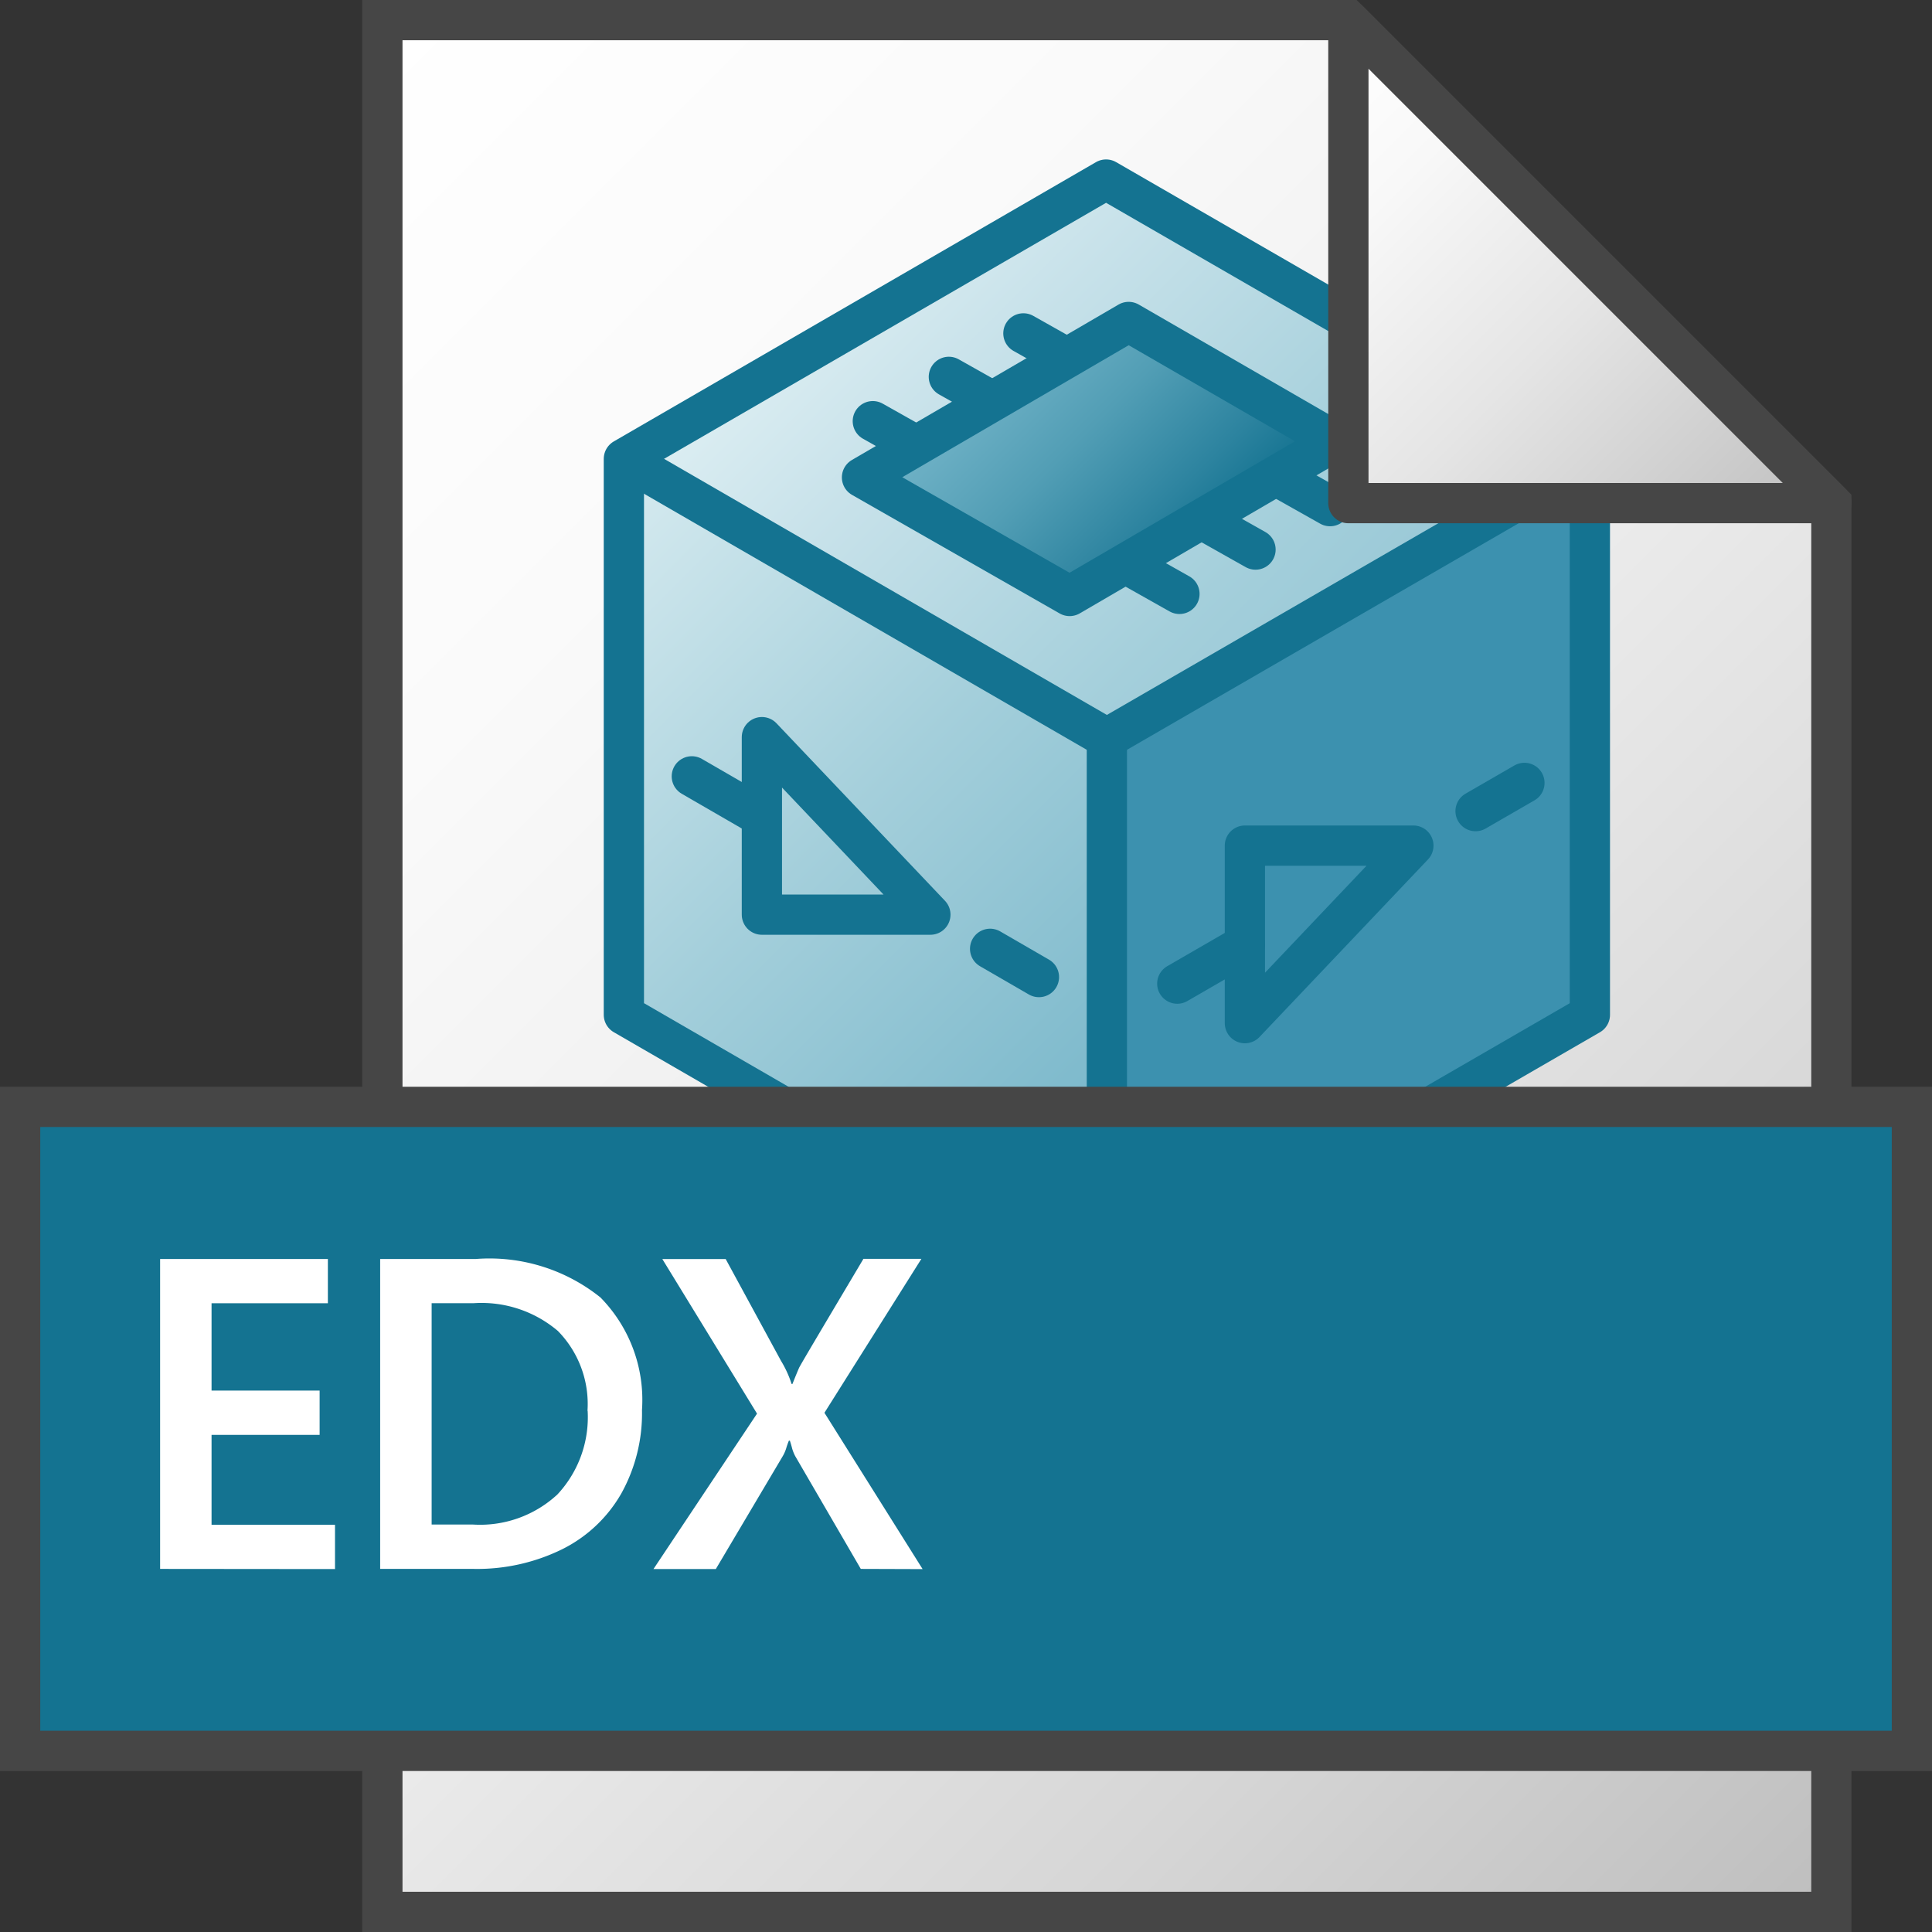 <svg id="Layer_1" data-name="Layer 1" xmlns="http://www.w3.org/2000/svg" xmlns:xlink="http://www.w3.org/1999/xlink" viewBox="0 0 48 48">
    <rect x="0" y="0" width="48" height="48" fill="#333333" stroke="none"/>
    <linearGradient id="linear-gradient" x1="3.75" y1="41.75" x2="45.25" y2="0.25" gradientTransform="matrix(1, 0, 0, -1, 0, 48)" gradientUnits="userSpaceOnUse">
      <stop offset="0" stop-color="#fff"/>
      <stop offset="0.232" stop-color="#fafafa"/>
      <stop offset="0.496" stop-color="#ededed"/>
      <stop offset="0.775" stop-color="#d6d6d6"/>
      <stop offset="1" stop-color="#bebebe"/>
    </linearGradient>
    <linearGradient id="linear-gradient-2" x1="21.5" y1="5.4" x2="33.5" y2="17.4" gradientUnits="userSpaceOnUse">
      <stop offset="0" stop-color="#deeff3"/>
      <stop offset="0.267" stop-color="#c8e2ea"/>
      <stop offset="0.744" stop-color="#a4cfdb"/>
      <stop offset="1" stop-color="#97c7d6"/>
    </linearGradient>
    <linearGradient id="linear-gradient-3" x1="13.291" y1="13.609" x2="29.667" y2="29.985" gradientUnits="userSpaceOnUse">
      <stop offset="0" stop-color="#d7ebf0"/>
      <stop offset="0.444" stop-color="#a4cfdb"/>
      <stop offset="0.806" stop-color="#80bbcd"/>
      <stop offset="1" stop-color="#73b4c8"/>
    </linearGradient>
    <linearGradient id="Dark_Blue_Grad" data-name="Dark Blue Grad" x1="-490.742" y1="922.707" x2="-483.32" y2="924.663" gradientTransform="matrix(0.504, 0.864, 0.864, -0.504, -525.445, 897.343)" gradientUnits="userSpaceOnUse">
      <stop offset="0" stop-color="#73b4c8"/>
      <stop offset="0.175" stop-color="#6aaec3"/>
      <stop offset="0.457" stop-color="#529eb5"/>
      <stop offset="0.809" stop-color="#2c839f"/>
      <stop offset="1" stop-color="#147391"/>
    </linearGradient>
    <linearGradient id="paper_gradient" data-name="paper gradient" x1="30.5" y1="44.5" x2="42.5" y2="32.5" gradientTransform="matrix(1, 0, 0, -1, 0, 48)" gradientUnits="userSpaceOnUse">
      <stop offset="0" stop-color="#fff"/>
      <stop offset="0.221" stop-color="#f8f8f8"/>
      <stop offset="0.541" stop-color="#e5e5e5"/>
      <stop offset="0.92" stop-color="#c6c6c6"/>
      <stop offset="1" stop-color="#bebebe"/>
    </linearGradient>
  <polygon points="33.5 0.5 9.5 0.5 9.5 47.5 45.5 47.5 45.5 12.5 33.5 0.5" stroke="#464646" stroke-miterlimit="10" fill="url(#linear-gradient)"/>
    <polygon points="27.5 18.34 39.5 11.4 39.5 25.295 27.5 32.152 27.5 18.34" fill="#3c91af"/>
    <polygon points="15.5 11.4 27.48 4.461 39.5 11.4 27.5 18.34 15.5 11.4" fill="url(#linear-gradient-2)"/>
    <polygon points="27.5 18.34 27.5 32.152 15.5 25.295 15.5 11.4 27.5 18.34" fill="url(#linear-gradient-3)"/>
    <line x1="27.5" y1="18.34" x2="27.5" y2="32.152" fill="none" stroke="#147391" stroke-linejoin="round"/>
    <polyline points="39.5 11.4 27.5 18.34 15.5 11.4" fill="none" stroke="#147391" stroke-linejoin="round"/>
    <polygon points="27.48 4.461 15.5 11.4 15.5 25.212 27.5 32.152 39.5 25.213 39.5 11.4 27.48 4.461" fill="none" stroke="#147391" stroke-linejoin="round"/>
  <line x1="21.685" y1="10.464" x2="29.303" y2="14.755" fill="none" stroke="#147391" stroke-linecap="round" stroke-linejoin="round"/>
  <line x1="23.574" y1="9.363" x2="31.193" y2="13.654" fill="none" stroke="#147391" stroke-linecap="round" stroke-linejoin="round"/>
  <line x1="25.426" y1="8.283" x2="33.045" y2="12.575" fill="none" stroke="#147391" stroke-linecap="round" stroke-linejoin="round"/>
  <polygon points="26.575 14.807 33.17 10.962 28.041 7.999 21.416 11.861 26.575 14.807" stroke="#147391" stroke-linejoin="round" fill="url(#Dark_Blue_Grad)"/>
  <line x1="30.929" y1="23.467" x2="29.249" y2="24.438" fill="none" stroke="#147391" stroke-linecap="round" stroke-linejoin="round"/>
  <line x1="37.874" y1="19.451" x2="36.66" y2="20.152" fill="none" stroke="#147391" stroke-linecap="round" stroke-linejoin="round"/>
  <polygon points="30.929 21.009 30.929 25.42 35.115 21.009 30.929 21.009" fill="none" stroke="#147391" stroke-linecap="round" stroke-linejoin="round"/>
  <line x1="18.867" y1="20.259" x2="17.188" y2="19.288" fill="none" stroke="#147391" stroke-linecap="round" stroke-linejoin="round"/>
  <line x1="25.812" y1="24.275" x2="24.599" y2="23.573" fill="none" stroke="#147391" stroke-linecap="round" stroke-linejoin="round"/>
  <polygon points="18.929 22.724 18.929 18.314 23.115 22.724 18.929 22.724" fill="none" stroke="#147391" stroke-linecap="round" stroke-linejoin="round"/>
  <polygon points="33.5 0.5 33.5 12.5 45.5 12.5 33.5 0.5" stroke="#464646" stroke-linejoin="round" fill="url(#paper_gradient)"/>
  <rect x="0.5" y="27.5" width="47" height="16" fill="#147391" stroke="#464646" stroke-miterlimit="10"/>
    <path d="M3.978,38.979v-7.7H8.146v1.1H5.256v2.17H7.941v1.1H5.256v2.234H8.323v1.1Z" fill="#fff"/>
    <path d="M15.95,35.031a4.1,4.1,0,0,1-.513,2.073,3.471,3.471,0,0,1-1.469,1.386,4.783,4.783,0,0,1-2.2.489H9.445v-7.7h2.38a4.409,4.409,0,0,1,3.093.956A3.631,3.631,0,0,1,15.95,35.031Zm-1.354.021a2.59,2.59,0,0,0-.736-1.985,2.93,2.93,0,0,0-2.084-.69H10.724v5.5h1.031a2.825,2.825,0,0,0,2.095-.749A2.813,2.813,0,0,0,14.6,35.052Z" fill="#fff"/>
    <path d="M21.386,38.979l-1.628-2.8a1.035,1.035,0,0,1-.078-.194c-.015-.061-.034-.125-.056-.193H19.6c-.029.072-.052.137-.07.2a.946.946,0,0,1-.086.191l-1.66,2.8H16.235l2.573-3.862-2.353-3.841h1.574l1.375,2.53a2.639,2.639,0,0,1,.263.575h.021c.079-.2.134-.332.164-.4s.564-.966,1.6-2.71h1.44L20.483,35.1l2.439,3.884Z" fill="#fff"/>
</svg>
